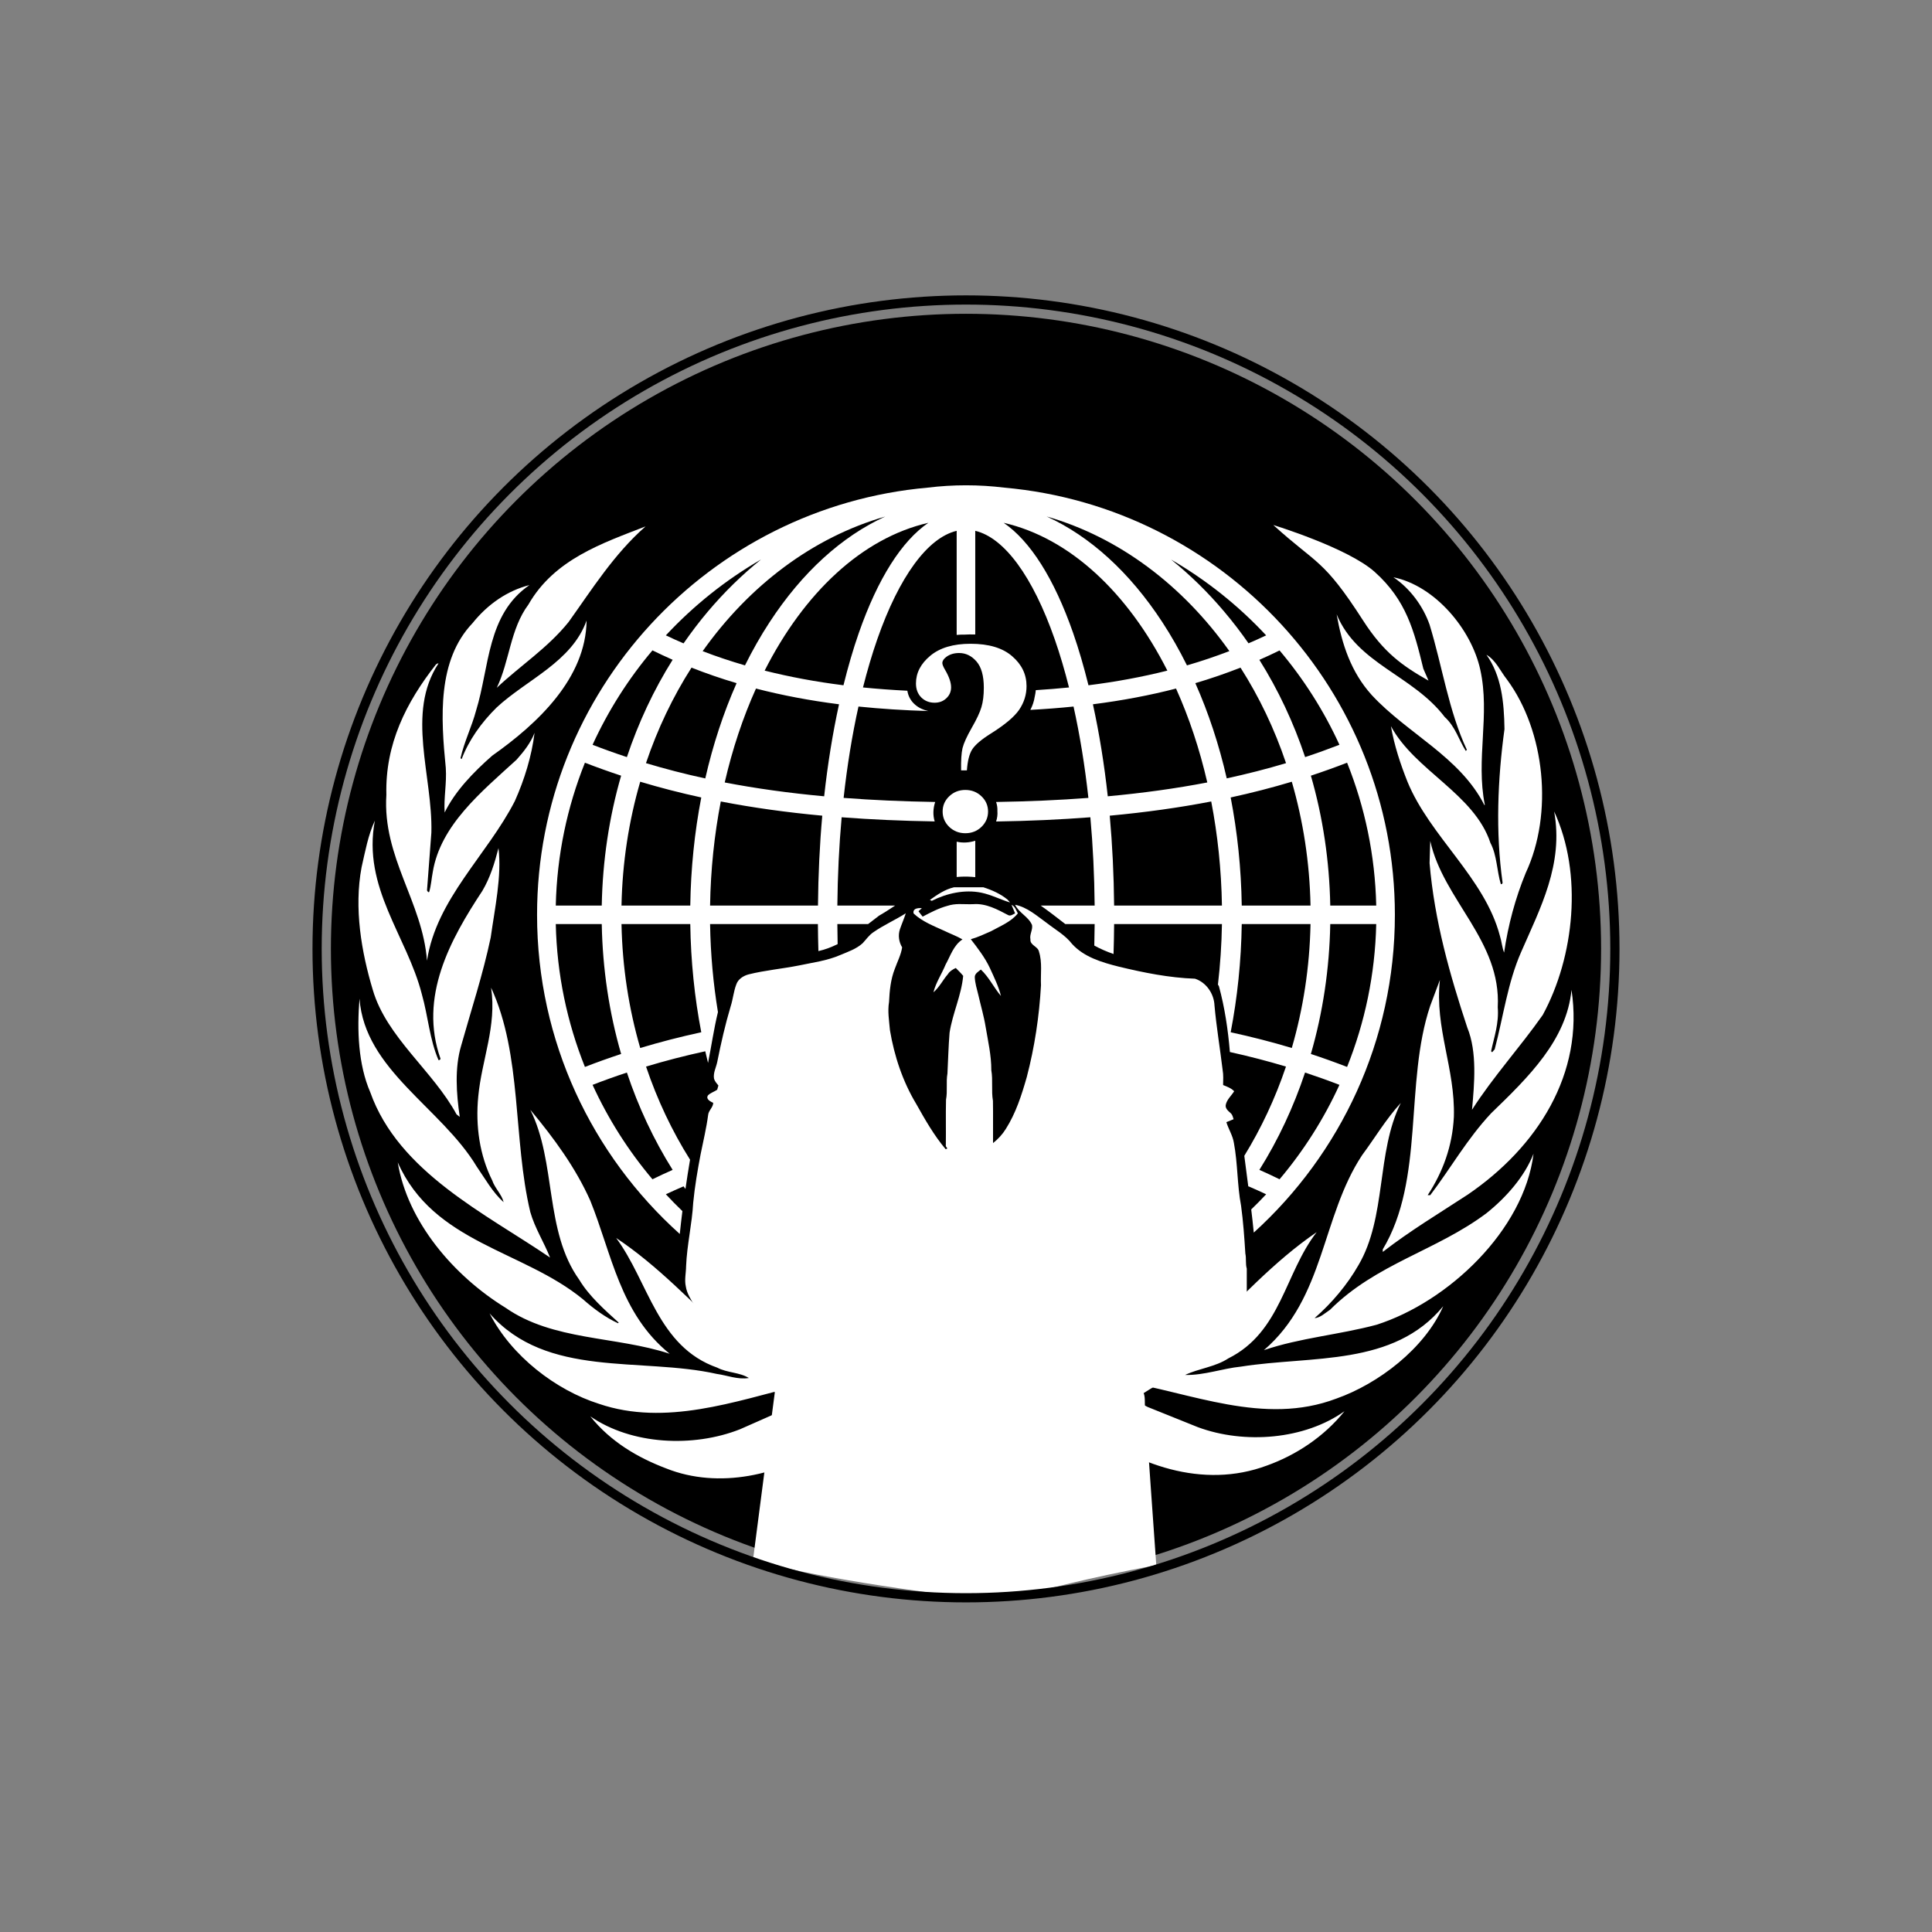 <?xml version="1.0" encoding="utf-8"?>
<!-- Generator: Adobe Illustrator 14.0.0, SVG Export Plug-In . SVG Version: 6.00 Build 43363)  -->
<!DOCTYPE svg PUBLIC "-//W3C//DTD SVG 1.1//EN" "http://www.w3.org/Graphics/SVG/1.1/DTD/svg11.dtd">
<svg version="1.1"
	 id="svg2920" inkscape:export-filename="/Users/hackeres/Documents/anon-logo_print-1col.png" xmlns:sodipodi="http://sodipodi.sourceforge.net/DTD/sodipodi-0.dtd" inkscape:version="0.47 r22583" xmlns:dc="http://purl.org/dc/elements/1.1/" xmlns:inkscape="http://www.inkscape.org/namespaces/inkscape" inkscape:export-ydpi="72" inkscape:export-xdpi="72" xmlns:cc="http://creativecommons.org/ns#" xmlns:rdf="http://www.w3.org/1999/02/22-rdf-syntax-ns#" sodipodi:docname="anon-logo_print-1col.svg" xmlns:svg="http://www.w3.org/2000/svg"
	 xmlns="http://www.w3.org/2000/svg" xmlns:xlink="http://www.w3.org/1999/xlink" x="0px" y="0px" width="595px" height="595px"
	 viewBox="0 0 595 595" enable-background="new 0 0 595 595" xml:space="preserve">
<rect x="0" y="0" width="595" height="595" fill="#808080" stroke="none"/>
<sodipodi:namedview  id="namedview2976" inkscape:window-maximized="0" objecttolerance="10" bordercolor="#666666" pagecolor="#ffffff" borderopacity="1" gridtolerance="10" guidetolerance="10" inkscape:pageopacity="0" inkscape:pageshadow="2" inkscape:window-height="1065" showgrid="false" inkscape:zoom="1.1218635" inkscape:cx="171.98981" inkscape:current-layer="svg2920" inkscape:window-width="1920" inkscape:cy="272.2168" inkscape:window-x="0" inkscape:window-y="0">
	</sodipodi:namedview>
<defs>
	
	
		<inkscape:perspective  id="perspective2980" sodipodi:type="inkscape:persp3d" inkscape:vp_x="0 : 297.5 : 1" inkscape:vp_y="0 : 1000 : 0" inkscape:vp_z="595 : 297.5 : 1" inkscape:persp3d-origin="297.5 : 198.33333 : 1">
		</inkscape:perspective>
</defs>
<g>
	<circle id="circle2973" cx="297.499" cy="292.227" r="195.591"/>
	
		<path id="path2924" sodipodi:nodetypes="ccsccccccccccccccccccccccccccccscccccsccccccccccccccccccccccccccccscccccsccccccccccccccscccccccccsccccccccccccccccccccccccccccccccccccccccccccccccccccccccccccccccsccccccccccccccccccccccccccccccccc" fill="#FFFFFF" d="
		M297.502,149.457c-3.961,0-7.894,0.245-11.778,0.718c-67.334,5.98-120.324,62.702-120.324,131.564
		c0,38.992,16.988,74.093,43.952,98.293c0.24-2.354,0.513-4.697,0.808-7.045c-1.749-1.676-3.441-3.411-5.093-5.183
		c1.799-0.854,3.617-1.656,5.452-2.446c0.189,0.272,0.392,0.536,0.583,0.808c0.44-3.014,0.899-6.017,1.413-9.019
		c-5.507-8.753-10.081-18.381-13.552-28.673c5.894-1.771,11.959-3.348,18.24-4.712c0.275,1.2,0.555,2.399,0.853,3.59
		c1.044-5.186,1.793-10.512,3.052-15.661c-1.433-8.705-2.277-17.77-2.424-27.104h33.206c0.02,2.789,0.074,5.568,0.156,8.324
		c2.076-0.463,4.037-1.221,5.923-2.154c-0.049-2.047-0.073-4.104-0.09-6.17h9.469c1.125-0.862,2.261-1.729,3.364-2.58
		c1.678-0.957,3.315-2.034,4.958-3.118h-17.79c0.089-9.292,0.53-18.401,1.324-27.192c9.053,0.696,18.603,1.117,28.651,1.279
		c-0.585-1.921-0.502-4.047,0.156-5.99c-9.902-0.159-19.292-0.574-28.201-1.256c1.088-9.904,2.627-19.349,4.576-28.135
		c6.835,0.704,13.997,1.163,21.516,1.391c-2.99-0.625-5.684-2.621-6.372-5.789c-0.036-0.159-0.06-0.313-0.089-0.471
		c-4.701-0.236-9.255-0.568-13.664-1.01c1.316-5.223,2.778-10.19,4.396-14.83c6.765-19.372,15.538-31.284,24.455-33.407v32.061
		c0.744-0.083,1.486-0.108,2.222-0.09c1.167-0.06,2.332-0.088,3.5-0.045v-31.926c8.926,2.108,17.708,14.02,24.478,33.407
		c1.62,4.641,3.081,9.606,4.397,14.831c-3.327,0.332-6.736,0.613-10.23,0.829c-0.056,0.65-0.164,1.301-0.314,1.952
		c-0.236,1.522-0.706,2.886-1.367,4.128c4.566-0.251,9.002-0.588,13.304-1.031c1.952,8.789,3.488,18.228,4.577,28.135
		c-8.982,0.688-18.434,1.1-28.427,1.256c0.306,0.876,0.446,1.8,0.403,2.76c0.093,1.16-0.061,2.253-0.403,3.253
		c10.199-0.156,19.856-0.596,29.032-1.302c0.794,8.791,1.236,17.9,1.323,27.192h-16.625c2.611,1.833,5.126,3.778,7.584,5.698h9.041
		c-0.017,2.217-0.056,4.425-0.112,6.619c1.895,1.038,3.875,1.89,5.925,2.603c0.1-3.058,0.156-6.125,0.18-9.222h33.205
		c-0.102,6.35-0.527,12.573-1.234,18.646c0.097,0.146,0.199,0.292,0.292,0.448c1.794,6.549,2.823,13.466,3.388,20.305
		c5.934,1.313,11.692,2.808,17.276,4.487c-3.313,9.83-7.655,19.048-12.834,27.483c0.396,3.148,0.812,6.317,1.233,9.49
		c0.021-0.031,0.047-0.06,0.067-0.091c1.826,0.787,3.64,1.595,5.43,2.446c-1.489,1.599-3.03,3.146-4.601,4.667
		c0.288,2.379,0.562,4.749,0.785,7.134c26.675-24.186,43.46-59.107,43.46-97.866c0-68.862-52.968-125.583-120.303-131.564
		C305.394,149.701,301.465,149.457,297.502,149.457L297.502,149.457z M322.339,159.059c22.318,6.395,41.913,21.22,56.27,41.461
		c-4.235,1.626-8.578,3.098-13.058,4.396c-2.31-4.652-4.836-9.101-7.583-13.304C347.901,176.214,335.703,165.159,322.339,159.059z
		 M272.62,159.081c-13.353,6.104-25.552,17.151-35.604,32.532c-2.746,4.201-5.275,8.654-7.583,13.304
		c-4.471-1.297-8.807-2.752-13.035-4.375C230.743,180.309,250.317,165.487,272.62,159.081z M285.903,161.011
		c-8.187,5.596-15.559,17.158-21.404,33.899c-1.758,5.035-3.326,10.443-4.733,16.132c-8.57-1.072-16.627-2.586-24.276-4.51
		C247.672,182.5,265.525,165.688,285.903,161.011z M309.101,161.011c20.38,4.677,38.23,21.488,50.413,45.521
		c-7.653,1.925-15.72,3.438-24.299,4.51c-1.409-5.687-2.976-11.099-4.732-16.132C324.638,178.17,317.281,166.606,309.101,161.011z
		 M234.389,172.296c-5.838,4.698-11.351,10.071-16.445,16.109c-2.63,3.118-5.095,6.376-7.426,9.737
		c-1.835-0.79-3.653-1.61-5.452-2.469C213.606,186.51,223.481,178.609,234.389,172.296z M360.68,172.341
		c10.879,6.308,20.738,14.19,29.257,23.333c-1.791,0.852-3.604,1.659-5.429,2.446c-2.331-3.362-4.817-6.598-7.449-9.715
		C371.984,182.389,366.496,177.027,360.68,172.341z M200.938,200.296c2.055,1,4.119,1.976,6.215,2.895
		c-5.823,9.279-10.54,19.346-14.089,29.974c-3.583-1.184-7.096-2.445-10.568-3.792C187.317,218.825,193.54,209.054,200.938,200.296z
		 M394.066,200.318c7.393,8.754,13.625,18.514,18.441,29.055c-3.472,1.347-6.984,2.609-10.566,3.792
		c-3.547-10.619-8.272-20.679-14.09-29.952C389.948,202.293,392.012,201.324,394.066,200.318z M212.963,205.613
		c4.51,1.775,9.123,3.367,13.889,4.779c-4.058,9.141-7.286,18.997-9.647,29.346c-6.289-1.367-12.363-2.938-18.263-4.711
		C202.507,224.442,207.249,214.563,212.963,205.613z M382.041,205.613c5.712,8.95,10.459,18.829,14.021,29.414
		c-5.895,1.771-11.979,3.323-18.263,4.688c-2.365-10.348-5.61-20.184-9.669-29.323C372.9,208.979,377.528,207.39,382.041,205.613z
		 M232.819,212.053c8.062,2.086,16.54,3.691,25.577,4.846c-1.941,8.881-3.49,18.379-4.577,28.336
		c-10.828-1-20.99-2.401-30.625-4.263C225.573,230.623,228.828,220.907,232.819,212.053z M362.184,212.053
		c3.99,8.854,7.245,18.569,9.626,28.919c-9.644,1.862-19.812,3.262-30.647,4.263c-1.091-9.96-2.632-19.453-4.576-28.336
		C345.623,215.745,354.125,214.139,362.184,212.053z M180.139,234.892c3.662,1.42,7.375,2.748,11.15,3.994
		c-3.684,12.738-5.71,26.192-5.968,40.003h-14.157C171.51,263.378,174.668,248.553,180.139,234.892z M414.865,234.892
		c5.473,13.661,8.629,28.485,8.974,43.997h-14.156c-0.259-13.812-2.282-27.265-5.968-40.003
		C407.49,237.64,411.202,236.312,414.865,234.892z M197.169,240.748c6.079,1.83,12.326,3.44,18.802,4.847
		c-2.065,10.705-3.217,21.868-3.388,33.295h-21.18C191.665,265.564,193.684,252.754,197.169,240.748z M397.837,240.748
		c3.483,12.005,5.503,24.818,5.765,38.142h-21.179c-0.173-11.425-1.342-22.592-3.41-33.295
		C385.488,244.188,391.757,242.577,397.837,240.748z M221.982,246.829c9.841,1.904,20.21,3.354,31.254,4.375
		c-0.806,8.959-1.236,18.234-1.324,27.687h-33.228C218.859,267.778,220.01,257.019,221.982,246.829z M373.021,246.829
		c1.971,10.19,3.122,20.95,3.299,32.062h-33.205c-0.089-9.454-0.537-18.727-1.347-27.687
		C352.812,250.182,363.181,248.732,373.021,246.829z M300.351,258.921c-1.849,0.606-3.861,0.73-5.722,0.292v10.882
		c0.382-0.039,0.758-0.071,1.145-0.09c1.56-0.082,3.082-0.031,4.577,0.135V258.921L300.351,258.921z M171.165,284.588h14.157
		c0.258,13.812,2.284,27.266,5.968,40.003c-3.775,1.247-7.488,2.573-11.15,3.994C174.668,314.925,171.51,300.097,171.165,284.588z
		 M191.403,284.588h21.18c0.171,11.436,1.32,22.605,3.388,33.318c-6.478,1.405-12.722,3.016-18.802,4.846
		C193.68,310.739,191.665,297.921,191.403,284.588z M382.423,284.588h21.179c-0.262,13.333-2.275,26.151-5.765,38.164
		c-6.082-1.83-12.347-3.439-18.824-4.846C381.084,307.195,382.25,296.02,382.423,284.588z M409.681,284.588h14.156
		c-0.345,15.51-3.502,30.338-8.974,43.997c-3.663-1.421-7.375-2.748-11.15-3.993C407.399,311.853,409.424,298.398,409.681,284.588z
		 M193.063,330.312c3.549,10.628,8.266,20.693,14.089,29.976c-2.096,0.917-4.16,1.893-6.215,2.895
		c-7.398-8.76-13.621-18.53-18.442-29.077C185.968,332.758,189.478,331.496,193.063,330.312z M401.919,330.312
		c3.589,1.186,7.113,2.444,10.59,3.792c-4.819,10.547-11.045,20.318-18.441,29.077c-2.055-1.002-4.118-1.978-6.214-2.895
		C393.674,351.01,398.371,340.938,401.919,330.312z"/>
	<path id="path17_1_" d="M299.814,360.104c0,0,26.189-21.605,26.189-42.562c0-20.958-9.628-36.511-9.628-36.511l-11.188-6.482
		h-14.324c0,0-3.413,2.106-13.875,8.209c-3.529,12.803-15.447,30.464-8.956,48.824C274.525,349.949,299.814,360.104,299.814,360.104
		L299.814,360.104z"/>
	<path id="path19_1_" fill="#FFFFFF" d="M293.819,273.255c-2.801,0.639-5.169,2.282-7.445,3.9c0.191,0.092,0.397,0.183,0.595,0.273
		c4.617-2.325,10.066-3.546,15.234-2.511c3.074,0.644,5.869,2.095,8.853,3.023c-0.245-0.287-0.487-0.554-0.718-0.847
		c-2.171-1.804-4.814-2.976-7.508-3.841L293.819,273.255L293.819,273.255z M295.352,278.427c-1.207,0.021-2.404,0.162-3.567,0.545
		c-2.711,0.736-5.175,2.031-7.633,3.325c-0.434-0.559-0.893-1.079-1.281-1.664c0.331-0.317,0.675-0.638,1.032-0.937
		c-0.683-0.086-1.594-0.029-2.127,0.333c-0.094,0.062-0.185,0.157-0.252,0.24c-0.029,0.041-0.07,0.108-0.093,0.151
		c-0.033,0.069-0.076,0.165-0.096,0.244c-0.039,0.187-0.034,0.409,0.033,0.664c2.614,2.48,6.146,3.829,9.414,5.322
		c1.864,0.919,3.838,1.611,5.632,2.662c-2.76,1.814-3.69,5.042-5.193,7.743c-1.183,2.883-2.987,5.521-3.754,8.557
		c1.852-1.587,2.904-3.803,4.475-5.625c0.546-0.893,1.473-1.422,2.408-1.873c0.792,0.786,1.576,1.556,2.284,2.42
		c-0.553,6.014-3.274,11.561-4.192,17.508c-0.345,4.19-0.44,8.387-0.657,12.579c-0.469,2.659,0.073,5.392-0.437,8.046
		c-0.114,4.773,0.015,9.559-0.062,14.332c0.117,0.173,0.352,0.524,0.468,0.696c-0.129,0.061-0.372,0.184-0.5,0.241
		c-3.606-4.258-6.359-9.119-9.07-13.941c-4.188-6.961-6.774-14.781-8.102-22.708c-0.249-2.897-0.77-5.807-0.281-8.711
		c0.161-3.453,0.497-6.963,1.782-10.22c0.775-2.174,1.91-4.312,2.253-6.593c-1.004-1.672-1.308-3.711-0.688-5.565
		c0.568-1.658,1.28-3.26,1.813-4.931c-3.242,2.061-6.794,3.617-9.947,5.808c-1.358,0.895-2.26,2.264-3.349,3.417
		c-1.913,1.752-4.449,2.601-6.816,3.6c-4.072,1.788-8.562,2.342-12.891,3.265c-5.116,1.008-10.325,1.461-15.392,2.723
		c-1.643,0.43-3.275,1.484-3.814,3.115c-0.833,2.167-1.009,4.508-1.721,6.711c-1.679,5.621-2.983,11.345-4.127,17.087
		c-0.343,1.741-1.321,3.415-1.002,5.233c0.25,0.803,0.814,1.44,1.344,2.088c-0.136,0.429-0.248,0.865-0.374,1.296
		c-0.925,0.64-2.129,0.959-2.88,1.787c-0.052,0.098-0.098,0.212-0.125,0.301c-0.01,0.035-0.024,0.09-0.032,0.121
		c-0.002,0.024,0.002,0.068,0,0.091c0,0.033-0.002,0.092,0,0.121c0.002,0.024-0.002,0.069,0,0.091
		c0.005,0.018,0.03,0.045,0.032,0.062c0.007,0.023,0.025,0.07,0.032,0.091c0.243,0.646,1.129,1.097,1.751,1.361
		c-0.026,1.426-1.439,2.34-1.565,3.75c-0.535,4.063-1.504,8.049-2.312,12.066c-0.943,4.951-1.797,9.925-2.284,14.939
		c-0.361,6.563-1.926,12.996-2.192,19.564c-0.014,2.065-0.543,4.146-0.093,6.198c0.329,2.232,1.621,4.15,2.784,6.05
		c1.952,3.04,4.285,5.835,6.569,8.647c1.545,1.674,2.826,3.614,4.691,4.992c2.617,2.083,5.055,4.386,7.852,6.257
		c1.687,1.113,3.411,2.223,4.88,3.601c0.644,0.926,0.359,2.155,0.626,3.208c-2.063,15.968-4.62,35.188-6.664,51.157
		c-0.122,0.857,22.256,6.345,58.786,10.971c29.256,2.235,18.378-0.173,65.372-9.026c-1.174-16.042-2.242-32.072-3.379-48.112
		c-0.317-1.617,0.086-3.303-0.5-4.87c5.22-3.353,10.763-6.182,15.95-9.586c2.052-1.298,4.069-2.659,6.136-3.933
		c3.075-1.771,5.515-4.348,8.286-6.499c0.517-3.039,0.793-6.104,1.379-9.137v-9.164c-0.445-1.521-0.099-3.116-0.44-4.654
		c-0.305-4.899-0.652-9.827-1.312-14.698c-1.231-6.415-1.002-12.972-2.217-19.384c-0.356-2.264-1.651-4.212-2.317-6.38
		c0.74-0.301,1.471-0.623,2.224-0.909c-0.195-0.579-0.312-1.224-0.725-1.693c-0.065-0.075-0.16-0.174-0.25-0.242
		c-0.73-0.649-1.635-1.401-1.437-2.479c0.329-1.648,1.729-2.812,2.593-4.203c-0.914-0.961-2.198-1.412-3.41-1.905
		c0.024-1.565,0.128-3.138-0.152-4.688c-0.791-6.616-1.908-13.199-2.502-19.838c-0.146-3.542-2.474-7.074-6.006-8.227
		c-7.941-0.273-15.801-1.863-23.492-3.719c-5.205-1.311-10.694-2.94-14.363-6.985c-2.101-2.724-5.194-4.421-7.882-6.53
		c-3.005-2.147-5.894-4.777-9.667-5.536c1.175,2.512,4.186,3.69,5.226,6.262c0.256,1.484-0.825,2.867-0.499,4.385
		c-0.183,1.854,2.311,2.146,2.628,3.778c1.069,3.364,0.461,6.918,0.623,10.375c-0.531,9.524-1.959,19.018-4.38,28.272
		c-1.58,5.521-3.347,11.088-6.472,15.997c-1.024,1.657-2.379,3.102-3.916,4.326c-0.038-4.342,0.052-8.667-0.029-13.005
		c-0.541-3.12,0.04-6.317-0.501-9.435c0.018-4.497-1.002-8.918-1.751-13.339c-0.535-3.337-1.505-6.562-2.253-9.855
		c-0.444-1.825-1.032-3.652-1.093-5.536c0.04-1.063,1.129-1.65,1.877-2.268c2.524,2.355,3.974,5.541,6.192,8.134
		c-0.741-2.99-2.136-5.785-3.408-8.587c-1.51-3.227-3.702-6.07-5.881-8.893c2.155-0.59,4.154-1.56,6.195-2.447
		c2.893-1.611,6.184-2.876,8.286-5.506c-0.526-0.941-0.841-2.158-1.94-2.63c0.349,0.886,0.722,1.755,1.096,2.63
		c-0.66,0.282-1.409,0.933-2.157,0.515c-3.294-1.74-6.839-3.666-10.728-3.356C298.281,278.526,296.81,278.402,295.352,278.427
		L295.352,278.427z"/>
	<path id="path21_1_" fill="#FFFFFF" d="M297.774,237.257h-1.782c-0.055-3.051,0.087-5.336,0.435-6.849
		c0.376-1.514,1.318-3.59,2.824-6.233c1.534-2.664,2.533-4.798,2.998-6.393c0.49-1.623,0.738-3.616,0.738-5.984
		c0-3.657-0.753-6.354-2.257-8.088c-1.509-1.73-3.29-2.599-5.348-2.599c-1.562,0-2.878,0.398-3.95,1.196
		c-0.811,0.605-1.218,1.238-1.218,1.898c0,0.441,0.276,1.128,0.826,2.063c1.245,2.119,1.867,3.92,1.867,5.403
		c0,1.351-0.492,2.478-1.477,3.387c-0.955,0.906-2.158,1.36-3.606,1.36c-1.622,0-2.981-0.537-4.083-1.607
		c-1.101-1.103-1.651-2.545-1.651-4.333c0-3.245,1.479-6.092,4.43-8.54c2.956-2.449,7.082-3.674,12.382-3.674
		c5.617,0,9.889,1.278,12.815,3.837c2.95,2.532,4.428,5.598,4.428,9.203c0,2.612-0.752,5.033-2.256,7.262
		c-1.509,2.2-4.419,4.647-8.733,7.344c-2.896,1.815-4.806,3.439-5.732,4.869C298.526,232.183,297.978,234.344,297.774,237.257
		 M297.297,243.281c1.941,0,3.591,0.647,4.952,1.94c1.359,1.292,2.041,2.859,2.044,4.703c-0.003,1.844-0.685,3.425-2.044,4.746
		c-1.361,1.292-3.011,1.939-4.952,1.939c-1.939,0-3.59-0.647-4.953-1.939c-1.36-1.321-2.039-2.902-2.039-4.745
		c0-1.845,0.679-3.411,2.039-4.704S295.356,243.281,297.297,243.281"/>
	<path id="path15_1_" fill="#FFFFFF" d="M419.799,191.105c6.343,9.867,12.049,13.92,20.146,18.51l-1.604-3.688
		c-2.837-11.677-5.239-21.066-14.949-29.771c-8.27-7.438-31.253-14.464-31.253-14.464
		C405.601,173.932,407.448,171.896,419.799,191.105z M198.812,162.116c-13.263,5.173-28.078,10.09-36.079,24.073
		c-5.624,7.561-5.774,17.392-9.738,25.625c7.345-6.91,15.628-12.204,22.105-20.237C182.326,181.489,189.071,170.67,198.812,162.116
		L198.812,162.116z M429.129,177.783c5.252,3.521,9.165,9.004,11.138,14.584c3.941,12.879,5.843,26.492,11.492,38.568l-0.349,0.32
		c-2.117-3.373-3.204-7.479-6.491-10.453c-9.825-12.9-26.937-16.291-33.272-31.601c1.601,9.145,4.406,17.78,10.815,24.864
		c11.063,11.938,27.134,18.993,34.706,33.911l0.115-0.118c-2.827-14.079,1.678-27.667-1.399-41.612
		C453.197,193.918,442.019,180.423,429.129,177.783L429.129,177.783z M163.054,180.184c-6.761,1.731-12.776,5.813-17.515,11.715
		c-10.917,11.467-9.781,29.133-8.248,44.599c0.318,4.789-0.663,9.265-0.35,13.735c3.208-6.578,8.827-12.397,14.648-17.511
		c14.12-9.959,28.854-23.896,29.063-41.615c-4.569,12.75-18.337,18.118-27.661,26.737c-4.791,4.702-8.634,10.164-10.817,15.929
		l-0.352-0.265c1.148-5.099,3.469-9.695,4.796-14.67C150.781,205.387,149.929,189.214,163.054,180.184L163.054,180.184z
		 M457.783,201.65c4.623,6.455,5.431,14.561,5.554,22.899c-2.112,15.397-2.777,31.704-0.585,47.296c0,0.033-0.023,0.086-0.028,0.115
		c-0.009,0.025-0.018,0.068-0.028,0.089c-0.021,0.034-0.062,0.09-0.09,0.118c-0.03,0.027-0.08,0.065-0.116,0.086
		c-0.072,0.039-0.177,0.056-0.267,0.06c-1.262-4.116-1.172-8.88-3.212-12.708c-4.982-15.137-23.23-22.229-30.645-35.964
		c1.04,5.98,2.918,11.653,5.118,17.162c6.937,16.845,23.785,29.573,28.448,47.442c0.531,1.646,0.69,3.646,1.287,5.123
		c1.251-8.562,3.481-16.805,6.666-24.54c8.539-18.254,5.962-43.623-5.764-59.537C462.065,206.713,460.746,203.383,457.783,201.65
		L457.783,201.65z M134.78,204.314c-0.015,0.007-0.041,0.022-0.06,0.03c-0.038,0.018-0.106,0.063-0.146,0.088
		c-0.098,0.065-0.216,0.147-0.32,0.205c-9.152,11.679-15.659,24.475-15.263,40.147c-1.232,19.291,11.125,32.885,12.513,51.072
		c2.867-18.979,18.56-32.562,27.046-49.138c2.971-6.631,5.191-13.856,6.082-21.028c-1.196,3.055-3.228,5.685-5.554,8.287
		c-10.906,9.951-23.417,20.157-25.791,34.557c-0.397,2.049-0.516,4.189-1.112,6.18c-0.006,0.003-0.021-0.004-0.028,0
		c-0.015,0.006-0.045,0.026-0.058,0.027c-0.014,0.006-0.047,0-0.059,0c-0.005,0.003-0.025,0-0.029,0c-0.005,0-0.022,0.003-0.03,0
		c-0.005,0-0.022,0.003-0.029,0c-0.005,0-0.023,0.003-0.028,0c-0.005,0-0.024,0.003-0.029,0c-0.006,0-0.026-0.023-0.029-0.027
		c-0.008-0.007-0.022-0.024-0.029-0.029c-0.081-0.07-0.152-0.195-0.206-0.293c-0.014-0.025-0.044-0.069-0.059-0.089
		c-0.004-0.005-0.023-0.022-0.03-0.029c-0.004-0.005-0.022-0.026-0.029-0.028l1.345-17.837c0.46-17.433-7.881-36.764,2.193-52.098
		C134.948,204.296,134.857,204.292,134.78,204.314L134.78,204.314z M478.63,249.911c2.979,16.262-4.317,29.845-10.176,43.314
		c-4.124,9.356-5.476,19.896-8.131,29.928l-0.785,0.908l-0.322-0.322c0.927-4.358,2.454-8.573,2.046-13.53
		c1.126-20.447-16.746-32.988-20.79-51.218l-0.205,6.824c1.524,17.85,6.234,34.367,11.61,50.63c3.1,7.556,2.178,17.358,1.461,25.334
		c6.423-10.071,14.828-19.29,21.783-29.199C484.86,294.68,487.542,269.082,478.63,249.911L478.63,249.911z M115.452,252.723
		c-2.094,4.472-2.973,9.484-4.094,14.35c-2.38,12.668-0.045,26.152,3.451,37.778c4.25,14.581,18.561,24.982,25.789,38.331
		l0.993,0.79c-1.053-7.245-1.611-15.045,0.438-21.959c3.114-11.071,6.696-21.894,9.095-33.299
		c1.252-8.965,3.443-18.893,2.397-27.527c-1.193,4.651-2.575,9.13-4.972,13.178c-9.858,14.938-19.661,32.669-12.864,51.744
		c-0.04,0.051-0.101,0.128-0.146,0.179c-0.013,0.012-0.047,0.046-0.059,0.059c-0.032,0.028-0.084,0.065-0.118,0.087
		c-0.049,0.028-0.124,0.056-0.176,0.061c-0.001,0-0.025,0-0.029,0c-0.002,0-0.025,0-0.03,0c-0.001-0.003-0.024,0-0.026,0
		c-0.009-0.003-0.022-0.025-0.029-0.03c-0.004-0.001-0.025,0.005-0.03,0c-2.729-6.303-3.207-13.518-5.115-20.235
		C125.371,288.303,111.498,273.378,115.452,252.723L115.452,252.723z M443.454,301.774l-2.982,7.965
		c-7.993,23.767-1.645,53.431-14.62,75.026v0.793c8.476-6.57,17.418-11.912,26.232-17.689c21.382-14.607,35.812-37.22,31.896-63.019
		c-1.513,15.454-13.236,26.874-24.764,38.011c-7.431,7.961-12.393,16.854-18.744,25.216h-0.787
		c4.699-7.17,7.613-15.131,8.066-24.104C448.205,329.117,441.785,316.578,443.454,301.774L443.454,301.774z M151.241,304.175
		c1.793,11.801-2.887,22.229-3.945,33.445c-0.921,9.216,0.474,18.291,4.297,25.915c0.802,2.397,2.97,4.366,3.509,6.707
		c-3.455-3.113-5.688-7.231-8.274-10.954c-10.931-18.178-34.518-29.783-36.108-51.743c-0.801,9.771-0.387,20.309,3.303,28.812
		c8.756,24.672,35.645,37.468,55.38,50.929c-1.861-4.699-4.676-9.083-6.083-13.998C157.946,350.812,160.846,324.915,151.241,304.175
		L151.241,304.175z M431.406,339.669c-4.646,5.102-7.942,10.731-11.931,16.106c-12.519,18.981-11.465,43.919-30.228,60.033
		c11.078-3.783,23.266-4.759,34.677-7.818c22.044-7.021,45.452-29.119,48.36-52.684c-2.708,6.965-8.346,13.418-14.501,18.332
		c-15.375,11.539-33.946,15.519-48.157,29.723c-1.518,1-3.046,2.491-4.769,2.579c5.323-4.632,10.114-10.36,13.479-16.254
		C427.089,374.838,423.792,354.97,431.406,339.669L431.406,339.669z M163.317,341.778c8.102,16.194,4.274,37.301,15.087,52.361
		c2.971,4.977,7.894,9.334,12.135,13.176l-0.205,0.207c-3.84-1.79-7.389-4.362-10.791-7.381
		c-18.475-15.181-46.042-17.242-57.046-42.167c2.987,18.301,17.234,34.954,33.189,44.771c14.61,10.21,34,8.71,50.551,14.174
		c-15.294-12.346-17.832-30.812-24.442-47.146C177.351,359.768,170.68,350.597,163.317,341.778L163.317,341.778z M405.503,379.468
		c-13.315,9.095-23.976,20.962-35.962,32.505c-8.143,7.359-18.082,10.415-28.304,12.738v0.146l4.122,0.525
		c21.384,3.461,43.846,13.802,66.165,5.357c12.988-4.571,27.254-15.462,32.951-28.464c-15.339,18.661-40.378,15.158-62.249,18.597
		c-5.883,0.597-11.312,2.707-17.251,2.578c4.168-2.003,9.27-2.453,13.306-5.095C394.588,410.208,395.631,392.142,405.503,379.468
		L405.503,379.468z M189.748,381.252c9.999,13.468,12.72,33.466,31.142,39.943c3.056,1.615,6.934,1.419,9.736,3.195
		c-3.518,0.538-6.563-0.807-9.882-1.263c-23.502-5.257-52.33,1.439-69.971-18.653c6.695,13.132,20.435,23.685,33.743,27.88
		c20.468,6.956,41.924-0.812,61.226-5.562c2.75-0.723,6.08-0.488,8.655-1.407c-10.725-2.188-20.9-5.643-29.354-13.062
		C213.256,401.219,202.524,389.748,189.748,381.252L189.748,381.252z M316.528,424.711c-5.098,0.129-10.17,0.81-15.057,2.08
		c-3.449,3.099-6.994-0.552-10.644-0.615c-23.385-5.107-43.526,5.571-62.924,13.997c-14.454,5.698-33.397,4.79-46.108-3.979
		c6.287,7.895,14.705,12.747,23.392,16.047c16.151,6.447,35.377,2.053,48.742-7.291c11.468-6.447,21.322-19.115,36.432-14.32
		c-15.377,7.156-29.428,17.173-42.135,30.045l7.952,6.59c9.265-12.428,21.6-22.562,34.062-30.456
		c2.702-1.456,5.57-3.271,8.566-3.658c15.31,7.488,28.971,20.323,41.316,33.646c2.633-2.13,5.41-4.44,7.57-6.913
		c-12.812-12.394-26.812-22.107-41.896-29.138c2.506-0.726,5.354-0.845,8.302-0.792c8.134-0.51,13.685,5.251,19.973,9.259
		c15.523,11.792,36.259,19.551,56.138,12.12c8.91-3.194,17.544-8.847,23.856-16.718c-12.282,8.745-30.807,10.227-45.144,4.916
		l-15.438-6.208C342.731,427.602,329.549,424.388,316.528,424.711L316.528,424.711z"/>
	<circle id="circle2973_1_" fill="none" stroke="#000000" stroke-width="2.835" cx="297.499" cy="292.227" r="199.843"/>
</g>
</svg>
